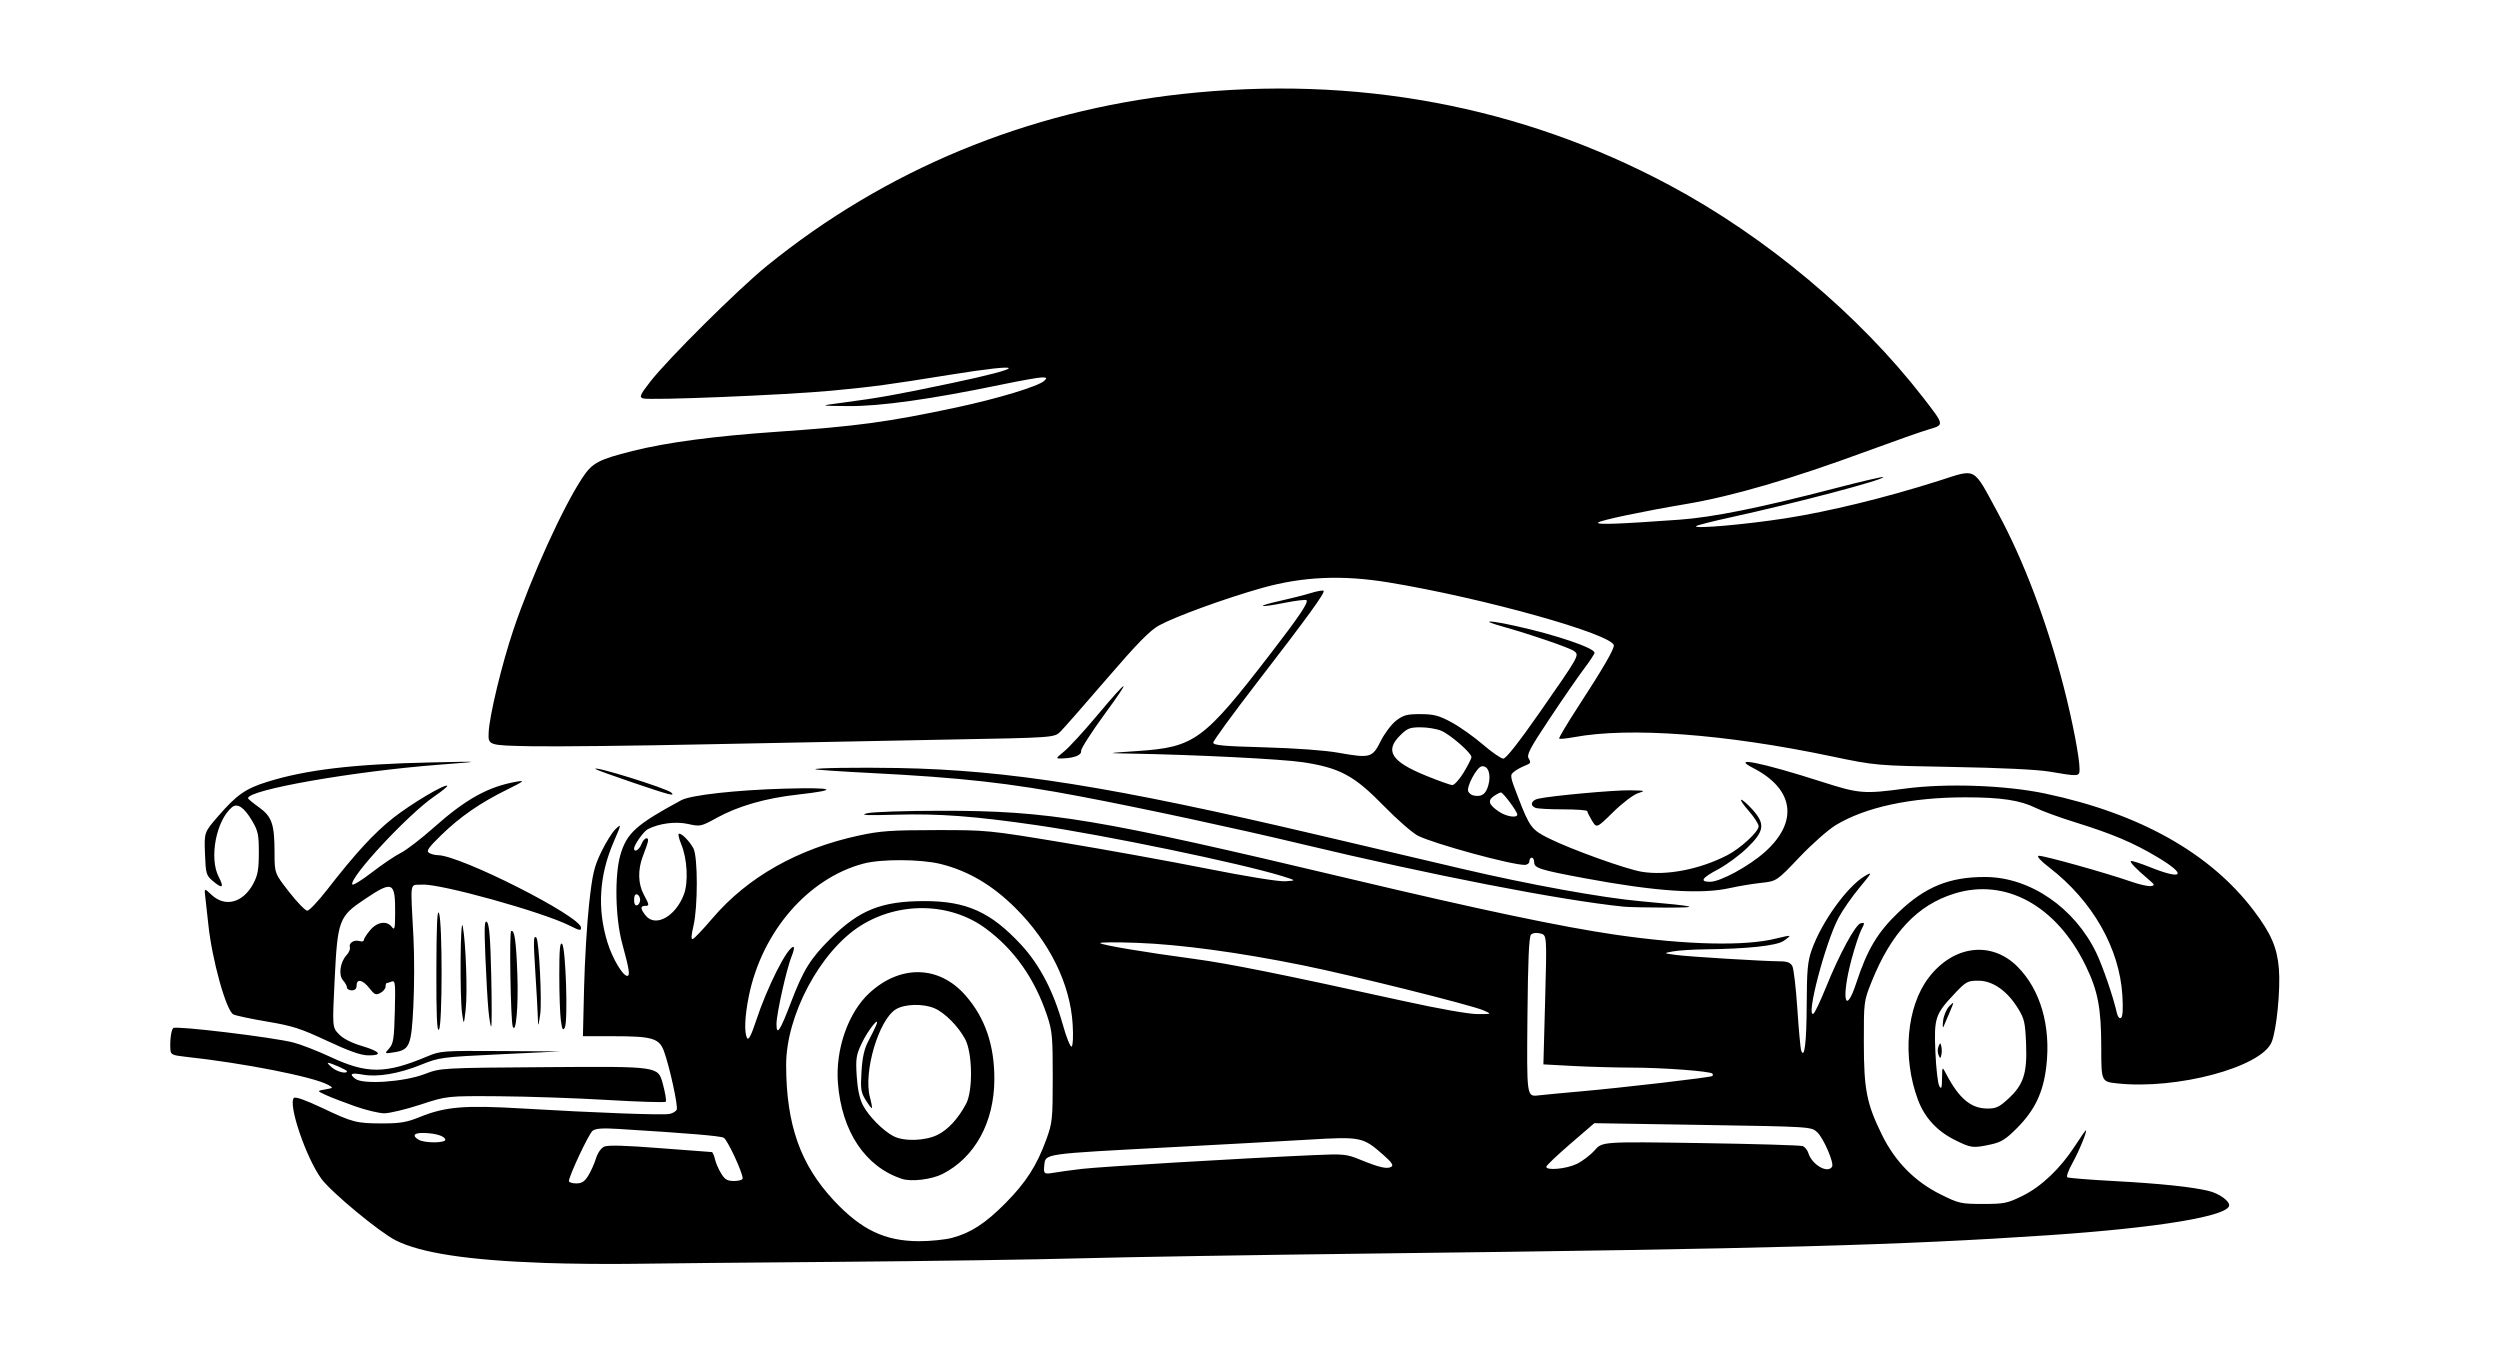 <?xml version="1.0" encoding="UTF-8" standalone="no"?>
<!-- Created with Inkscape (http://www.inkscape.org/) -->

<svg
   version="1.1"
   id="svg55"
   width="1105.067"
   height="596.267"
   viewBox="0 0 1105.067 596.267"
   sodipodi:docname="images-S4v7PPaEG-transformed.png"
   xmlns:inkscape="http://www.inkscape.org/namespaces/inkscape"
   xmlns:sodipodi="http://sodipodi.sourceforge.net/DTD/sodipodi-0.dtd"
   xmlns="http://www.w3.org/2000/svg"
   xmlns:svg="http://www.w3.org/2000/svg">
  <defs
     id="defs59" />
  <sodipodi:namedview
     id="namedview57"
     pagecolor="#ffffff"
     bordercolor="#000000"
     borderopacity="0.25"
     inkscape:showpageshadow="2"
     inkscape:pageopacity="0.0"
     inkscape:pagecheckerboard="0"
     inkscape:deskcolor="#d1d1d1"
     showgrid="false" />
  <g
     inkscape:groupmode="layer"
     inkscape:label="Image"
     id="g61">
    <path
       style="fill:#000000;stroke-width:1.067"
       d="m 240.288,558.234 c -33.337,-1.167 -54.343,-4.371 -65.404,-9.976 -7.206,-3.651 -28.445,-21.248 -32.798,-27.172 -6.761,-9.202 -14.881,-33.071 -12.173,-35.779 0.637,-0.637 5.261,1.003 12.493,4.429 13.675,6.478 15.11,6.842 27.005,6.842 7.471,0 10.502,-0.526 16.044,-2.783 11.336,-4.617 19.744,-5.33 45.167,-3.828 32.626,1.928 62.134,3.026 65.258,2.429 1.494,-0.286 2.961,-1.157 3.26,-1.937 0.627,-1.634 -3.183,-19.066 -5.625,-25.738 -2.125,-5.806 -5.094,-6.682 -22.671,-6.69 l -13.176,-0.006 0.52,-21.6 c 0.286,-11.88 1.286,-28.49 2.221,-36.91 1.475,-13.278 2.188,-16.322 5.368,-22.933 2.017,-4.193 4.879,-8.76 6.359,-10.15 2.62,-2.46 2.595,-2.304 -0.933,5.867 -6.372,14.758 -7.256,29.546 -2.652,44.37 2.173,6.997 6.726,14.691 8.694,14.691 1.365,0 0.933,-2.786 -2.233,-14.4 -3.044,-11.167 -3.407,-30.193 -0.747,-39.195 2.831,-9.583 7.004,-13.316 26.893,-24.056 4.2,-2.268 24.178,-4.496 45.794,-5.106 22.048,-0.623 24.541,0.522 5.705,2.62 -14.178,1.579 -26.285,5.047 -35.716,10.231 -7.105,3.905 -7.413,3.972 -12.773,2.773 -5.482,-1.227 -12.744,-0.294 -17.807,2.288 -1.84,0.939 -6.064,6.905 -6.072,8.578 -0.01,1.901 2.27,0.569 3.196,-1.867 0.558,-1.467 1.562,-2.667 2.231,-2.667 1.277,0 1.077,1.013 -1.581,8 -2.254,5.925 -2.101,12.115 0.416,16.812 2.556,4.77 2.586,5.055 0.533,5.055 -2.126,0 -2.019,1.379 0.331,4.282 4.309,5.321 13.153,0.448 16.875,-9.298 2.063,-5.402 1.513,-15.84 -1.172,-22.268 -0.914,-2.187 -1.418,-4.22 -1.121,-4.518 0.813,-0.813 4.837,3.139 6.53,6.413 1.969,3.809 1.972,25.87 0.003,34.235 -1.03,4.376 -1.103,6.063 -0.25,5.78 0.662,-0.22 4.564,-4.341 8.671,-9.159 15.497,-18.181 37.751,-30.752 64.736,-36.571 9.415,-2.03 14.298,-2.375 33.931,-2.394 22.704,-0.023 23.269,0.032 56.533,5.55 18.48,3.065 46.984,8.232 63.342,11.48 17.593,3.494 31.754,5.777 34.667,5.588 4.925,-0.319 4.925,-0.319 -1.475,-2.3 -18.287,-5.66 -78.29,-18.111 -108.267,-22.466 -27.769,-4.034 -43.422,-5.203 -62.4,-4.659 -13.079,0.375 -16.07,0.23 -12.8,-0.619 2.434,-0.632 16.637,-1.114 33.067,-1.121 47.737,-0.021 67.937,3.349 180.8,30.165 57.189,13.588 93.095,21.144 117.054,24.632 31.266,4.551 57.55,5.15 71.157,1.62 2.962,-0.768 5.521,-1.261 5.687,-1.096 0.166,0.166 -1.034,1.178 -2.665,2.25 -3.203,2.103 -15.846,3.453 -34.433,3.676 -5.573,0.067 -12.053,0.479 -14.4,0.916 -4.267,0.795 -4.267,0.795 1.182,1.555 5.409,0.755 38.919,2.801 46.514,2.84 2.821,0.015 4.283,0.619 5.074,2.098 0.611,1.143 1.612,9.663 2.223,18.933 0.611,9.271 1.379,17.576 1.707,18.456 1.458,3.913 2.355,-3.691 2.425,-20.56 0.063,-14.967 0.42,-18.876 2.187,-23.902 4.359,-12.402 15.763,-28.24 23.629,-32.817 3.312,-1.927 3.131,-1.547 -2.481,5.214 -3.329,4.011 -7.488,9.987 -9.241,13.279 -5.874,11.03 -14.671,44.633 -11.108,42.431 0.611,-0.378 3.098,-5.612 5.527,-11.632 5.98,-14.823 13.103,-27.921 15.426,-28.368 1.766,-0.34 1.778,-0.154 0.198,2.902 -0.929,1.796 -2.881,7.718 -4.339,13.159 -4.616,17.23 -2.84,25.49 2.186,10.168 4.765,-14.527 9.378,-22.243 18.515,-30.972 11.913,-11.382 22.565,-15.724 38.467,-15.679 19.701,0.055 39.467,13.583 49.062,33.578 2.863,5.967 7.533,19.614 9.049,26.444 0.398,1.794 1.128,2.688 1.836,2.251 0.78,-0.482 0.989,-3.811 0.622,-9.91 -1.258,-20.89 -13.203,-41.823 -32.243,-56.505 -3.863,-2.979 -5.756,-5.044 -4.793,-5.229 1.647,-0.317 29.784,7.54 41.044,11.461 3.52,1.226 7.36,2.092 8.533,1.926 1.936,-0.275 1.842,-0.55 -1.009,-2.97 -5.482,-4.652 -8.3,-7.58 -7.788,-8.092 0.273,-0.273 4.124,0.956 8.557,2.731 14.781,5.919 16.431,3.404 3.007,-4.581 -10.545,-6.273 -19.683,-10.142 -35.834,-15.174 -7.04,-2.193 -14.979,-5.076 -17.643,-6.407 -6.927,-3.46 -15.426,-4.744 -31.353,-4.737 -24.009,0.011 -44.094,4.337 -57.254,12.331 -3.302,2.006 -10.512,8.39 -16.022,14.187 -10.018,10.54 -10.018,10.54 -16.94,11.296 -3.807,0.416 -9.952,1.436 -13.655,2.268 -12.848,2.885 -32.977,1.525 -64.506,-4.359 -19.524,-3.644 -22.095,-4.456 -22.095,-6.979 0,-1.146 -0.48,-2.083 -1.067,-2.083 -0.587,0 -1.067,0.72 -1.067,1.6 0,0.88 -0.936,1.6 -2.081,1.6 -6.02,0 -40.243,-9.36 -47.201,-12.91 -2.434,-1.242 -9.276,-7.228 -15.205,-13.302 -12.938,-13.256 -19.316,-16.692 -35.564,-19.163 -9.266,-1.409 -47.87,-3.339 -76.482,-3.824 -10.667,-0.181 -10.667,-0.181 3.2,-1.119 25.449,-1.723 29.256,-4.521 59.396,-43.665 12.272,-15.938 16.377,-22.067 15.419,-23.025 -0.346,-0.346 -4.767,0.193 -9.824,1.198 -11.537,2.291 -12.964,1.575 -1.805,-0.906 4.555,-1.013 10.615,-2.553 13.466,-3.423 2.851,-0.87 5.429,-1.337 5.729,-1.037 0.78,0.78 -6.974,11.476 -29.253,40.353 -10.74,13.921 -19.527,25.97 -19.527,26.777 0,1.178 4.45,1.587 22.667,2.084 13.46,0.367 26.658,1.327 32.494,2.365 14.259,2.534 15.162,2.289 18.863,-5.135 1.702,-3.414 4.781,-7.487 6.854,-9.067 3.215,-2.45 4.785,-2.864 10.776,-2.84 5.881,0.024 8.077,0.601 13.607,3.577 3.627,1.952 9.867,6.363 13.867,9.803 4,3.44 8.089,6.271 9.086,6.29 1.167,0.023 6.917,-7.285 16.127,-20.498 17.554,-25.183 17.596,-25.259 15.108,-27.078 -1.995,-1.459 -19.433,-7.426 -31.982,-10.944 -9.734,-2.729 -5.845,-2.783 6.342,-0.089 17.825,3.941 34.724,9.693 34.724,11.821 0,0.513 -2.09,3.699 -4.645,7.078 -2.555,3.38 -9.371,13.256 -15.147,21.948 -8.984,13.519 -10.324,16.088 -9.268,17.778 1.058,1.693 0.821,2.134 -1.653,3.081 -1.588,0.608 -3.777,1.817 -4.863,2.686 -1.903,1.522 -1.833,1.951 1.908,11.604 4.962,12.805 5.902,14.068 13.212,17.727 9.9,4.956 34.419,13.785 41.407,14.91 10.955,1.764 25.36,-1.019 37.606,-7.267 5.867,-2.993 13.976,-10.444 13.976,-12.841 0,-1.016 -1.961,-4.075 -4.357,-6.797 -2.397,-2.723 -3.892,-4.95 -3.324,-4.95 0.568,0 2.769,1.921 4.891,4.27 5.81,6.431 5.383,9.619 -2.276,17.015 -3.373,3.257 -9.133,7.509 -12.8,9.448 -7.274,3.847 -8.364,5.534 -3.576,5.534 4.498,0 17.162,-6.883 24.191,-13.148 14.98,-13.352 12.959,-27.851 -5.178,-37.147 -10.258,-5.257 3.686,-2.456 30.423,6.112 16.421,5.262 18.482,5.432 36.585,3.011 18.294,-2.446 44.508,-1.531 62.071,2.167 41.69,8.778 72.935,26.302 92.178,51.696 7.666,10.117 10.385,16.39 11.145,25.71 0.752,9.224 -1.036,27.27 -3.219,32.494 -4.636,11.095 -41.841,21.052 -68.143,18.235 -7.142,-0.765 -7.142,-0.765 -7.158,-15.88 -0.018,-17.492 -1.464,-25.051 -6.935,-36.272 -12.903,-26.46 -35.425,-38.788 -58.019,-31.756 -16.41,5.107 -27.901,17.369 -36.59,39.046 -3.385,8.444 -3.42,8.722 -3.401,26.667 0.023,20.99 1.209,27.046 8.021,40.942 5.804,11.841 14.557,20.704 26.063,26.391 7.954,3.931 8.868,4.135 18.577,4.135 9.428,0 10.768,-0.274 17.473,-3.575 8.389,-4.13 16.755,-12.101 23.263,-22.164 2.417,-3.737 4.546,-6.795 4.732,-6.795 0.789,0 -3.103,9.488 -5.992,14.607 -1.725,3.057 -2.703,5.826 -2.173,6.154 0.53,0.328 9.761,1.069 20.514,1.647 20.647,1.11 34.774,2.595 42.127,4.426 4.356,1.085 8.889,4.271 8.889,6.246 0,4.808 -31.202,9.992 -80,13.289 -65.237,4.409 -123.555,5.994 -296.533,8.061 -52.507,0.627 -111.547,1.59 -131.2,2.139 -19.653,0.549 -67.893,1.25 -107.2,1.557 -39.307,0.307 -80.107,0.7 -90.667,0.874 -10.56,0.174 -28.32,-0.003 -39.467,-0.393 z m 180.548,-11.062 c 8.333,-2.218 14.791,-6.427 23.718,-15.456 8.996,-9.099 13.763,-16.544 17.929,-28.001 2.695,-7.411 2.845,-8.863 2.858,-27.557 0.012,-17.858 -0.224,-20.443 -2.479,-27.2 -5.475,-16.407 -14.533,-29.255 -27.197,-38.578 -15.711,-11.565 -38.384,-11.976 -55.532,-1.007 -17.66,11.297 -32.664,39.503 -32.637,61.355 0.033,26.355 6.266,44.048 21.12,59.95 12.059,12.91 22.528,17.919 37.538,17.962 4.987,0.014 11.593,-0.647 14.682,-1.469 z M 398.688,521.091 c -16.226,-5.332 -26.653,-20.945 -28.309,-42.388 -1.145,-14.825 4.559,-31.144 13.893,-39.748 13.708,-12.635 30.762,-12.262 42.396,0.928 8.754,9.925 12.946,22.096 12.862,37.343 -0.104,18.918 -8.601,34.403 -22.874,41.685 -4.814,2.456 -13.807,3.547 -17.968,2.18 z m 15.64,-19.415 c 4.686,-2.268 9.189,-7.148 12.722,-13.783 3.058,-5.744 2.826,-22.399 -0.398,-28.505 -3.017,-5.715 -9.11,-11.836 -13.684,-13.747 -5.026,-2.1 -13.099,-1.868 -16.961,0.487 -7.6,4.635 -14.434,27.773 -11.477,38.853 0.66,2.471 1.05,4.642 0.867,4.825 -0.183,0.183 -1.412,-1.415 -2.732,-3.55 -2.131,-3.447 -2.338,-4.865 -1.853,-12.641 0.398,-6.377 1.232,-10.05 3.066,-13.507 1.386,-2.612 2.903,-5.679 3.372,-6.817 2.017,-4.895 -3.563,2.007 -6.299,7.791 -2.512,5.309 -2.746,6.817 -2.263,14.552 0.357,5.718 1.272,10.051 2.713,12.844 2.501,4.849 8.897,11.335 13.555,13.746 4.614,2.388 13.848,2.127 19.373,-0.548 z M 260.053,519.626 c 1.174,-1.907 2.698,-5.319 3.388,-7.582 0.735,-2.414 2.233,-4.562 3.622,-5.195 1.645,-0.749 9.162,-0.547 24.597,0.661 12.225,0.957 22.55,1.735 22.943,1.728 0.393,-0.006 1.009,1.327 1.369,2.964 0.36,1.637 1.591,4.517 2.736,6.4 1.708,2.809 2.755,3.424 5.831,3.424 2.062,0 3.749,-0.513 3.749,-1.141 0,-2.616 -6.755,-17.107 -8.375,-17.965 -1.556,-0.824 -15.242,-1.971 -46.559,-3.902 -7.052,-0.435 -10.079,-0.22 -11.404,0.808 -1.679,1.302 -10.462,19.98 -10.462,22.247 0,0.56 1.447,1.019 3.216,1.019 2.479,0 3.705,-0.794 5.35,-3.467 z m 218.101,-2.938 c 8.055,-0.966 70.234,-4.665 102.04,-6.071 13.967,-0.617 14.854,-0.53 21.333,2.109 8.308,3.383 11.692,4.137 13.511,3.013 1.026,-0.634 0.09,-2.018 -3.502,-5.18 -9.145,-8.049 -9.846,-8.191 -33.58,-6.778 -11.478,0.683 -38.629,2.178 -60.336,3.321 -57.033,3.004 -55.465,2.78 -56.019,7.991 -0.398,3.746 -0.059,4.026 4.019,3.316 2.2,-0.383 7.84,-1.157 12.533,-1.72 z m 218.816,-2.201 c 2.506,-1.213 6.07,-3.93 7.92,-6.036 3.363,-3.831 3.363,-3.831 46.76,-3.179 23.868,0.359 44.198,0.959 45.176,1.335 0.979,0.376 2.093,1.719 2.476,2.984 1.589,5.25 8.559,9.313 10.523,6.134 0.991,-1.604 -3.725,-12.577 -6.544,-15.226 -2.632,-2.473 -2.632,-2.473 -50.593,-3.247 l -47.961,-0.774 -10.62,9.16 c -5.841,5.038 -10.62,9.586 -10.62,10.107 0,1.783 8.921,0.951 13.483,-1.258 z m -500.14,-10.831 c -0.533,-1.598 -4.289,-2.715 -9.61,-2.856 -4.259,-0.113 -5.204,1.22 -2.133,3.008 2.753,1.603 12.287,1.48 11.743,-0.152 z m 501.057,-21.157 c 19.057,-1.672 58.399,-6.25 59.017,-6.868 0.296,-0.296 0.293,-0.784 -0.006,-1.084 -1.048,-1.048 -21.79,-2.6 -35.11,-2.627 -7.388,-0.015 -19.313,-0.344 -26.5,-0.73 l -13.067,-0.703 0.775,-28.575 c 0.775,-28.575 0.775,-28.575 -2.112,-29.299 -1.732,-0.435 -3.389,-0.223 -4.142,0.529 -0.898,0.897 -1.346,11.261 -1.576,36.446 -0.321,35.192 -0.321,35.192 4.8,34.613 2.817,-0.319 10.881,-1.085 17.921,-1.702 z M 474.147,452.81 c -1.077,-17.885 -10.142,-36.344 -25.231,-51.379 -10.262,-10.226 -20.987,-16.535 -33.229,-19.548 -8.779,-2.161 -26.192,-2.232 -34.057,-0.139 -24.409,6.495 -44.747,29.963 -50.585,58.371 -1.854,9.022 -2.157,16.59 -0.752,18.806 0.612,0.965 1.851,-1.453 3.824,-7.467 4.959,-15.107 13.929,-32.894 16.59,-32.894 0.517,0 0.197,1.777 -0.711,3.95 -2.209,5.287 -6.752,25.524 -6.764,30.13 -0.014,5.449 1.569,3.103 6.322,-9.368 5.531,-14.511 8.631,-19.521 17.583,-28.412 12.727,-12.64 22.476,-16.533 41.452,-16.554 18.617,-0.021 29.4,4.844 42.786,19.303 8.178,8.833 14.275,20.52 18.412,35.292 1.593,5.688 3.35,10.06 3.905,9.718 0.579,-0.358 0.773,-4.536 0.456,-9.808 z M 655.755,446.611 c -5.399,-2.373 -58.13,-15.52 -80,-19.945 -28.121,-5.69 -54.059,-9.204 -73.067,-9.9 -9.387,-0.343 -16.755,-0.289 -16.374,0.122 0.818,0.881 19.655,4.042 41.657,6.99 15.213,2.038 38.384,6.701 92.583,18.629 15.565,3.426 28.722,5.75 32.533,5.748 6.4,-0.003 6.4,-0.003 2.667,-1.645 z M 282.955,397.759 c 0,-1.076 -0.6,-2.156 -1.333,-2.4 -0.844,-0.281 -1.333,0.599 -1.333,2.4 0,1.801 0.489,2.681 1.333,2.4 0.733,-0.244 1.333,-1.324 1.333,-2.4 z m 387.733,-37.707 c 0,-1.314 -6.262,-9.76 -7.236,-9.76 -0.452,0 -1.896,0.752 -3.207,1.67 -2.815,1.971 -2.126,3.861 2.525,6.927 3.186,2.1 7.918,2.795 7.918,1.163 z m -12.768,-13.078 c 1.296,-4.813 -0.158,-8.744 -3.037,-8.213 -2.127,0.392 -6.703,8.94 -5.903,11.026 0.306,0.798 1.356,1.623 2.332,1.833 3.621,0.78 5.503,-0.543 6.608,-4.646 z m -10.924,-5.534 c 1.884,-3.109 3.425,-6.167 3.425,-6.797 0,-1.813 -9.358,-9.959 -13.363,-11.632 -1.999,-0.835 -6.098,-1.519 -9.109,-1.519 -4.803,0 -5.919,0.444 -9.101,3.627 -6.814,6.814 -3.82,11.498 11.307,17.686 5.573,2.28 10.872,4.177 11.775,4.216 0.903,0.039 3.183,-2.472 5.067,-5.58 z M 863.946,503.82 c -7.741,-3.868 -13.234,-9.869 -16.137,-17.628 -7.037,-18.809 -5.078,-41.216 4.727,-54.057 10.925,-14.308 27.702,-16.393 39.219,-4.876 10.173,10.173 14.847,26.286 12.777,44.045 -1.351,11.59 -5.07,19.412 -13.022,27.386 -4.952,4.966 -6.945,6.204 -11.587,7.2 -7.889,1.692 -8.644,1.594 -15.978,-2.07 z m 23.777,-18.145 c 6.759,-6.23 8.382,-11.244 7.859,-24.269 -0.382,-9.499 -0.753,-11.115 -3.616,-15.746 -4.777,-7.727 -11.154,-12.167 -17.473,-12.167 -4.771,0 -5.437,0.361 -10.45,5.662 -8.655,9.151 -9.203,10.814 -8.551,25.917 0.309,7.144 1.079,13.882 1.713,14.972 0.94,1.617 1.166,1.001 1.227,-3.351 0.075,-5.333 0.075,-5.333 1.744,-2.133 5.719,10.964 10.988,15.42 18.269,15.449 3.861,0.015 5.278,-0.646 9.277,-4.333 z M 856.872,466.293 c -0.447,-1.027 -0.447,-2.707 0,-3.733 0.774,-1.778 0.834,-1.778 1.259,0 0.246,1.027 0.246,2.707 0,3.733 -0.425,1.778 -0.485,1.778 -1.259,0 z m 2.039,-15.136 c 0.28,-2.312 1.511,-5.192 2.735,-6.4 2.226,-2.197 2.226,-2.197 0.2,2.603 -1.115,2.64 -2.346,5.52 -2.735,6.4 -0.39,0.88 -0.479,-0.291 -0.2,-2.603 z m -701.823,37.898 c -4.693,-1.643 -10.453,-3.857 -12.8,-4.92 -4.267,-1.932 -4.267,-1.932 -0.533,-2.583 3.611,-0.629 3.656,-0.694 1.364,-1.976 -6.408,-3.585 -37.384,-9.687 -63.498,-12.508 -5.316,-0.574 -6.155,-0.972 -6.294,-2.986 -0.284,-4.098 0.308,-8.696 1.244,-9.666 1.068,-1.107 44.205,4.092 53.158,6.408 3.314,0.857 10.74,3.756 16.502,6.442 16.058,7.487 24.207,7.434 42.558,-0.277 5.93,-2.492 6.843,-2.559 32.533,-2.402 l 26.432,0.161 -26.667,1.273 c -26.129,1.247 -26.837,1.342 -35.099,4.676 -9.653,3.896 -19.127,5.5 -25.539,4.325 -5.226,-0.958 -6.301,-0.366 -3.361,1.852 3.461,2.612 21.555,1.368 30.608,-2.105 7.143,-2.739 7.143,-2.739 55.159,-3.076 48.016,-0.336 48.016,-0.336 50.061,7.131 1.125,4.107 1.743,7.782 1.375,8.168 -0.369,0.386 -11.95,0.034 -25.737,-0.781 -13.787,-0.816 -35.387,-1.555 -48,-1.643 -22.933,-0.16 -22.933,-0.16 -34.768,3.715 -6.509,2.131 -13.709,3.848 -16,3.816 -2.291,-0.032 -8.005,-1.403 -12.699,-3.046 z m -3.733,-15.548 c 0,-0.555 -7.276,-3.772 -8.397,-3.712 -0.368,0.019 0.463,0.98 1.848,2.133 2.254,1.878 6.548,2.913 6.548,1.579 z m -8.752,-13.415 c -11.688,-5.472 -15.343,-6.645 -26.581,-8.531 -7.166,-1.203 -13.867,-2.635 -14.891,-3.183 -3.195,-1.71 -9.487,-24.424 -11.068,-39.952 -0.358,-3.52 -0.916,-8.56 -1.24,-11.2 -0.589,-4.8 -0.589,-4.8 2.604,-1.764 6.051,5.755 14.018,3.644 18.568,-4.918 1.943,-3.656 2.403,-6.247 2.414,-13.584 0.011,-8.008 -0.334,-9.656 -2.954,-14.114 -3.499,-5.952 -6.528,-8.011 -8.896,-6.045 -6.999,5.809 -10.197,22.509 -5.891,30.77 2.559,4.91 1.642,5.5 -2.72,1.749 -2.794,-2.403 -3.016,-3.198 -3.345,-12 -0.352,-9.426 -0.352,-9.426 5.867,-16.588 8.2,-9.443 12.06,-12.14 21.671,-15.14 17.169,-5.359 38.08,-7.841 72.299,-8.579 23.182,-0.5 23.182,-0.5 3.529,1.015 -37.889,2.922 -84.347,11.08 -84.347,14.811 0,0.287 2.16,2.073 4.8,3.968 5.787,4.156 6.918,7.443 6.931,20.152 0.01,9.067 0.01,9.067 6.461,17.333 3.548,4.547 7.152,8.267 8.008,8.267 0.856,0 4.792,-4.162 8.745,-9.248 12.562,-16.161 20.75,-25.06 29.194,-31.731 7.904,-6.244 22.964,-15.208 23.929,-14.243 0.257,0.257 -2.29,2.347 -5.659,4.644 -11.457,7.813 -37.427,35.653 -36.329,38.946 0.205,0.616 4.103,-1.762 8.662,-5.285 4.559,-3.523 10.307,-7.405 12.774,-8.628 2.467,-1.222 8.998,-6.237 14.514,-11.145 14.304,-12.727 24.264,-18.229 36.905,-20.39 3.642,-0.622 2.978,-0.095 -4.54,3.607 -11.785,5.802 -20.69,11.97 -29.059,20.127 -5.619,5.477 -6.63,6.949 -5.333,7.768 0.88,0.556 2.651,1.019 3.936,1.028 9.946,0.07 63.264,27.076 63.264,32.044 0,1.434 -0.575,1.328 -5.109,-0.944 -12.098,-6.06 -57.165,-18.582 -65.054,-18.075 -5.766,0.371 -5.253,-2.792 -3.884,23.936 0.395,7.707 0.366,21.036 -0.063,29.62 -0.886,17.733 -1.616,19.485 -8.556,20.561 -4.267,0.661 -4.267,0.661 -2.133,-1.741 1.855,-2.089 2.18,-4.217 2.488,-16.308 0.321,-12.616 0.19,-13.843 -1.421,-13.225 -0.976,0.375 -1.976,0.681 -2.221,0.681 -0.245,0 -0.446,0.703 -0.446,1.562 0,0.859 -1.027,2.112 -2.282,2.783 -1.988,1.064 -2.615,0.795 -4.877,-2.096 -2.954,-3.775 -5.641,-4.338 -5.641,-1.183 0,1.422 -0.711,2.133 -2.133,2.133 -1.173,0 -2.133,-0.562 -2.133,-1.249 0,-0.687 -0.777,-2.108 -1.727,-3.157 -2.114,-2.336 -1.313,-8.085 1.555,-11.163 1.064,-1.142 1.72,-2.722 1.457,-3.51 -0.618,-1.855 1.919,-3.437 4.315,-2.691 1.027,0.319 1.867,0.105 1.867,-0.476 0,-0.581 1.243,-2.534 2.761,-4.339 3.135,-3.725 7.391,-4.352 9.62,-1.415 1.218,1.605 1.422,0.718 1.451,-6.313 0.057,-13.76 -1.063,-14.268 -13.344,-6.054 -11.546,7.723 -12.098,9.197 -13.407,35.797 -1.028,20.903 -1.028,20.903 1.897,23.956 1.877,1.959 5.523,3.827 10.173,5.212 8.234,2.452 9.4,4.231 2.715,4.14 -3.218,-0.043 -8.466,-1.903 -18.085,-6.406 z m 48.286,-31.453 c 0.049,-19.936 0.373,-26.934 1.158,-25.013 1.552,3.796 1.526,49.942 -0.029,51.497 -0.884,0.884 -1.179,-6.025 -1.129,-26.483 z m 55.026,22.418 c -0.382,-2.784 -0.694,-11.812 -0.694,-20.06 0,-11.45 0.295,-14.703 1.248,-13.75 1.612,1.612 2.658,34.373 1.182,37.01 -0.833,1.488 -1.182,0.845 -1.736,-3.2 z m -21.263,2.702 c -0.931,-2.414 -1.588,-41.625 -0.707,-42.169 1.464,-0.905 2.219,4.388 2.744,19.236 0.494,13.972 -0.627,26.59 -2.037,22.933 z m -10.751,-7.2 c -0.382,-3.96 -0.993,-14.64 -1.357,-23.733 -0.542,-13.513 -0.41,-16.296 0.719,-15.235 1.013,0.952 1.514,7.282 1.879,23.733 0.273,12.339 0.262,22.435 -0.025,22.435 -0.287,0 -0.834,-3.24 -1.216,-7.2 z m 21.806,2.4 c -0.099,-2.933 -0.597,-11.813 -1.108,-19.733 -0.877,-13.597 -0.794,-16.038 0.501,-14.743 1.175,1.176 2.518,28.378 1.675,33.943 -0.889,5.867 -0.889,5.867 -1.068,0.533 z m -33.449,-0.949 c -1.064,-7.196 -0.777,-44.082 0.3,-38.518 1.364,7.052 2.14,29.389 1.278,36.8 -0.806,6.933 -0.806,6.933 -1.577,1.718 z m 513.362,-47.245 c -28.204,-2.914 -84.883,-13.943 -142.4,-27.71 -28.819,-6.898 -69.828,-15.721 -97.65,-21.009 -31.176,-5.926 -52.577,-8.317 -92.75,-10.364 -13.2,-0.673 -24.2,-1.41 -24.444,-1.64 -0.622,-0.584 18.924,-0.88 36.711,-0.557 48.708,0.884 94.513,8.193 185.6,29.616 21.12,4.967 49.614,11.663 63.32,14.879 30.101,7.063 62.262,12.893 79.613,14.43 24.599,2.18 27.035,2.814 10.667,2.776 -8.213,-0.019 -16.613,-0.208 -18.667,-0.42 z m -13.925,-38.017 c -1.137,-1.864 -2.068,-3.749 -2.071,-4.189 -0.002,-0.44 -4.765,-0.8 -10.583,-0.8 -5.819,0 -11.339,-0.291 -12.267,-0.647 -2.681,-1.029 -1.96,-3.391 1.246,-4.083 6.044,-1.304 33.078,-3.777 40.267,-3.683 7.032,0.092 7.251,0.166 3.768,1.276 -2.091,0.666 -6.87,4.294 -10.996,8.347 -7.298,7.169 -7.298,7.169 -9.364,3.779 z M 279.755,345.927 c -8.8,-2.984 -16.24,-5.678 -16.533,-5.988 -1.72,-1.813 31.622,8.556 33.547,10.433 1.79,1.745 -0.6,1.121 -17.013,-4.445 z m 626.133,-4.853 c -5.286,-0.902 -21.523,-1.685 -42.667,-2.058 -34.133,-0.602 -34.133,-0.602 -53.867,-4.745 -46.792,-9.822 -89.019,-12.965 -113.466,-8.446 -3.415,0.631 -6.428,0.929 -6.695,0.663 -0.267,-0.267 3.655,-6.85 8.716,-14.629 10.499,-16.137 15.444,-24.626 15.444,-26.508 0,-4.869 -57.933,-21.095 -99.733,-27.932 -20.491,-3.352 -37.931,-2.561 -56,2.541 -16.132,4.555 -38.062,12.544 -45.296,16.503 -4.027,2.203 -9.551,7.841 -23.045,23.518 -9.762,11.341 -18.978,21.85 -20.481,23.354 -2.733,2.733 -2.733,2.733 -50.555,3.593 -26.302,0.473 -73.982,1.408 -105.956,2.078 -31.973,0.67 -66.773,1.054 -77.333,0.854 -19.2,-0.365 -19.2,-0.365 -18.954,-6.112 0.313,-7.325 5.846,-30.259 10.964,-45.442 7.863,-23.327 21.871,-54.168 30.52,-67.194 4.33,-6.521 7.058,-7.972 22.102,-11.756 15.138,-3.808 36.129,-6.596 64.131,-8.519 35.024,-2.405 48.747,-4.268 79.003,-10.725 18.39,-3.925 36.337,-9.368 38.863,-11.787 1.359,-1.301 1.22,-1.495 -1.067,-1.491 -1.446,0.002 -9.589,1.451 -18.095,3.22 -30.823,6.407 -53.518,9.585 -67.495,9.45 -13.039,-0.126 -13.039,-0.126 -2.372,-1.529 16.043,-2.111 23.509,-3.449 47.788,-8.561 34.347,-7.232 33.991,-9.301 -0.64,-3.725 -27.614,4.446 -33.371,5.221 -51.947,6.988 -20.237,1.926 -81.017,4.409 -83.605,3.416 -1.626,-0.624 -1.189,-1.609 3.264,-7.352 7.758,-10.007 38.865,-40.9 51.541,-51.188 52.366,-42.498 115.078,-68.474 183.467,-75.992 76.787,-8.442 149.826,5.203 215.455,40.251 42.695,22.8 83.884,57.309 112.363,94.137 9.266,11.983 9.242,11.846 2.464,13.816 -3.165,0.92 -15.417,5.23 -27.226,9.578 -33.819,12.452 -59.453,19.947 -80.22,23.458 -19.133,3.234 -37.774,7.158 -38.833,8.175 -1.087,1.043 8.951,0.691 35.989,-1.263 14.843,-1.073 35.751,-5.296 68.916,-13.922 11.353,-2.953 20.846,-5.163 21.097,-4.912 1.028,1.028 -38.725,11.525 -67.313,17.773 -8.12,1.775 -15.048,3.537 -15.395,3.917 -1.187,1.298 21.756,-0.705 39.369,-3.438 19.165,-2.973 44.403,-9.137 67.581,-16.504 17.395,-5.529 15.151,-6.729 26.497,14.176 11.358,20.928 21.685,48.27 29.117,77.093 3.755,14.562 6.929,31.04 6.935,36 0.004,3.401 -0.208,3.419 -13.33,1.181 z m -435.434,-8.999 c 2.192,-1.807 8.484,-8.647 13.983,-15.2 14.757,-17.588 16.193,-18.089 3.973,-1.388 -5.953,8.136 -10.696,15.544 -10.54,16.462 0.308,1.81 -2.973,3.129 -8.225,3.305 -3.176,0.106 -3.176,0.106 0.809,-3.179 z"
       id="path223" />
  </g>
</svg>
